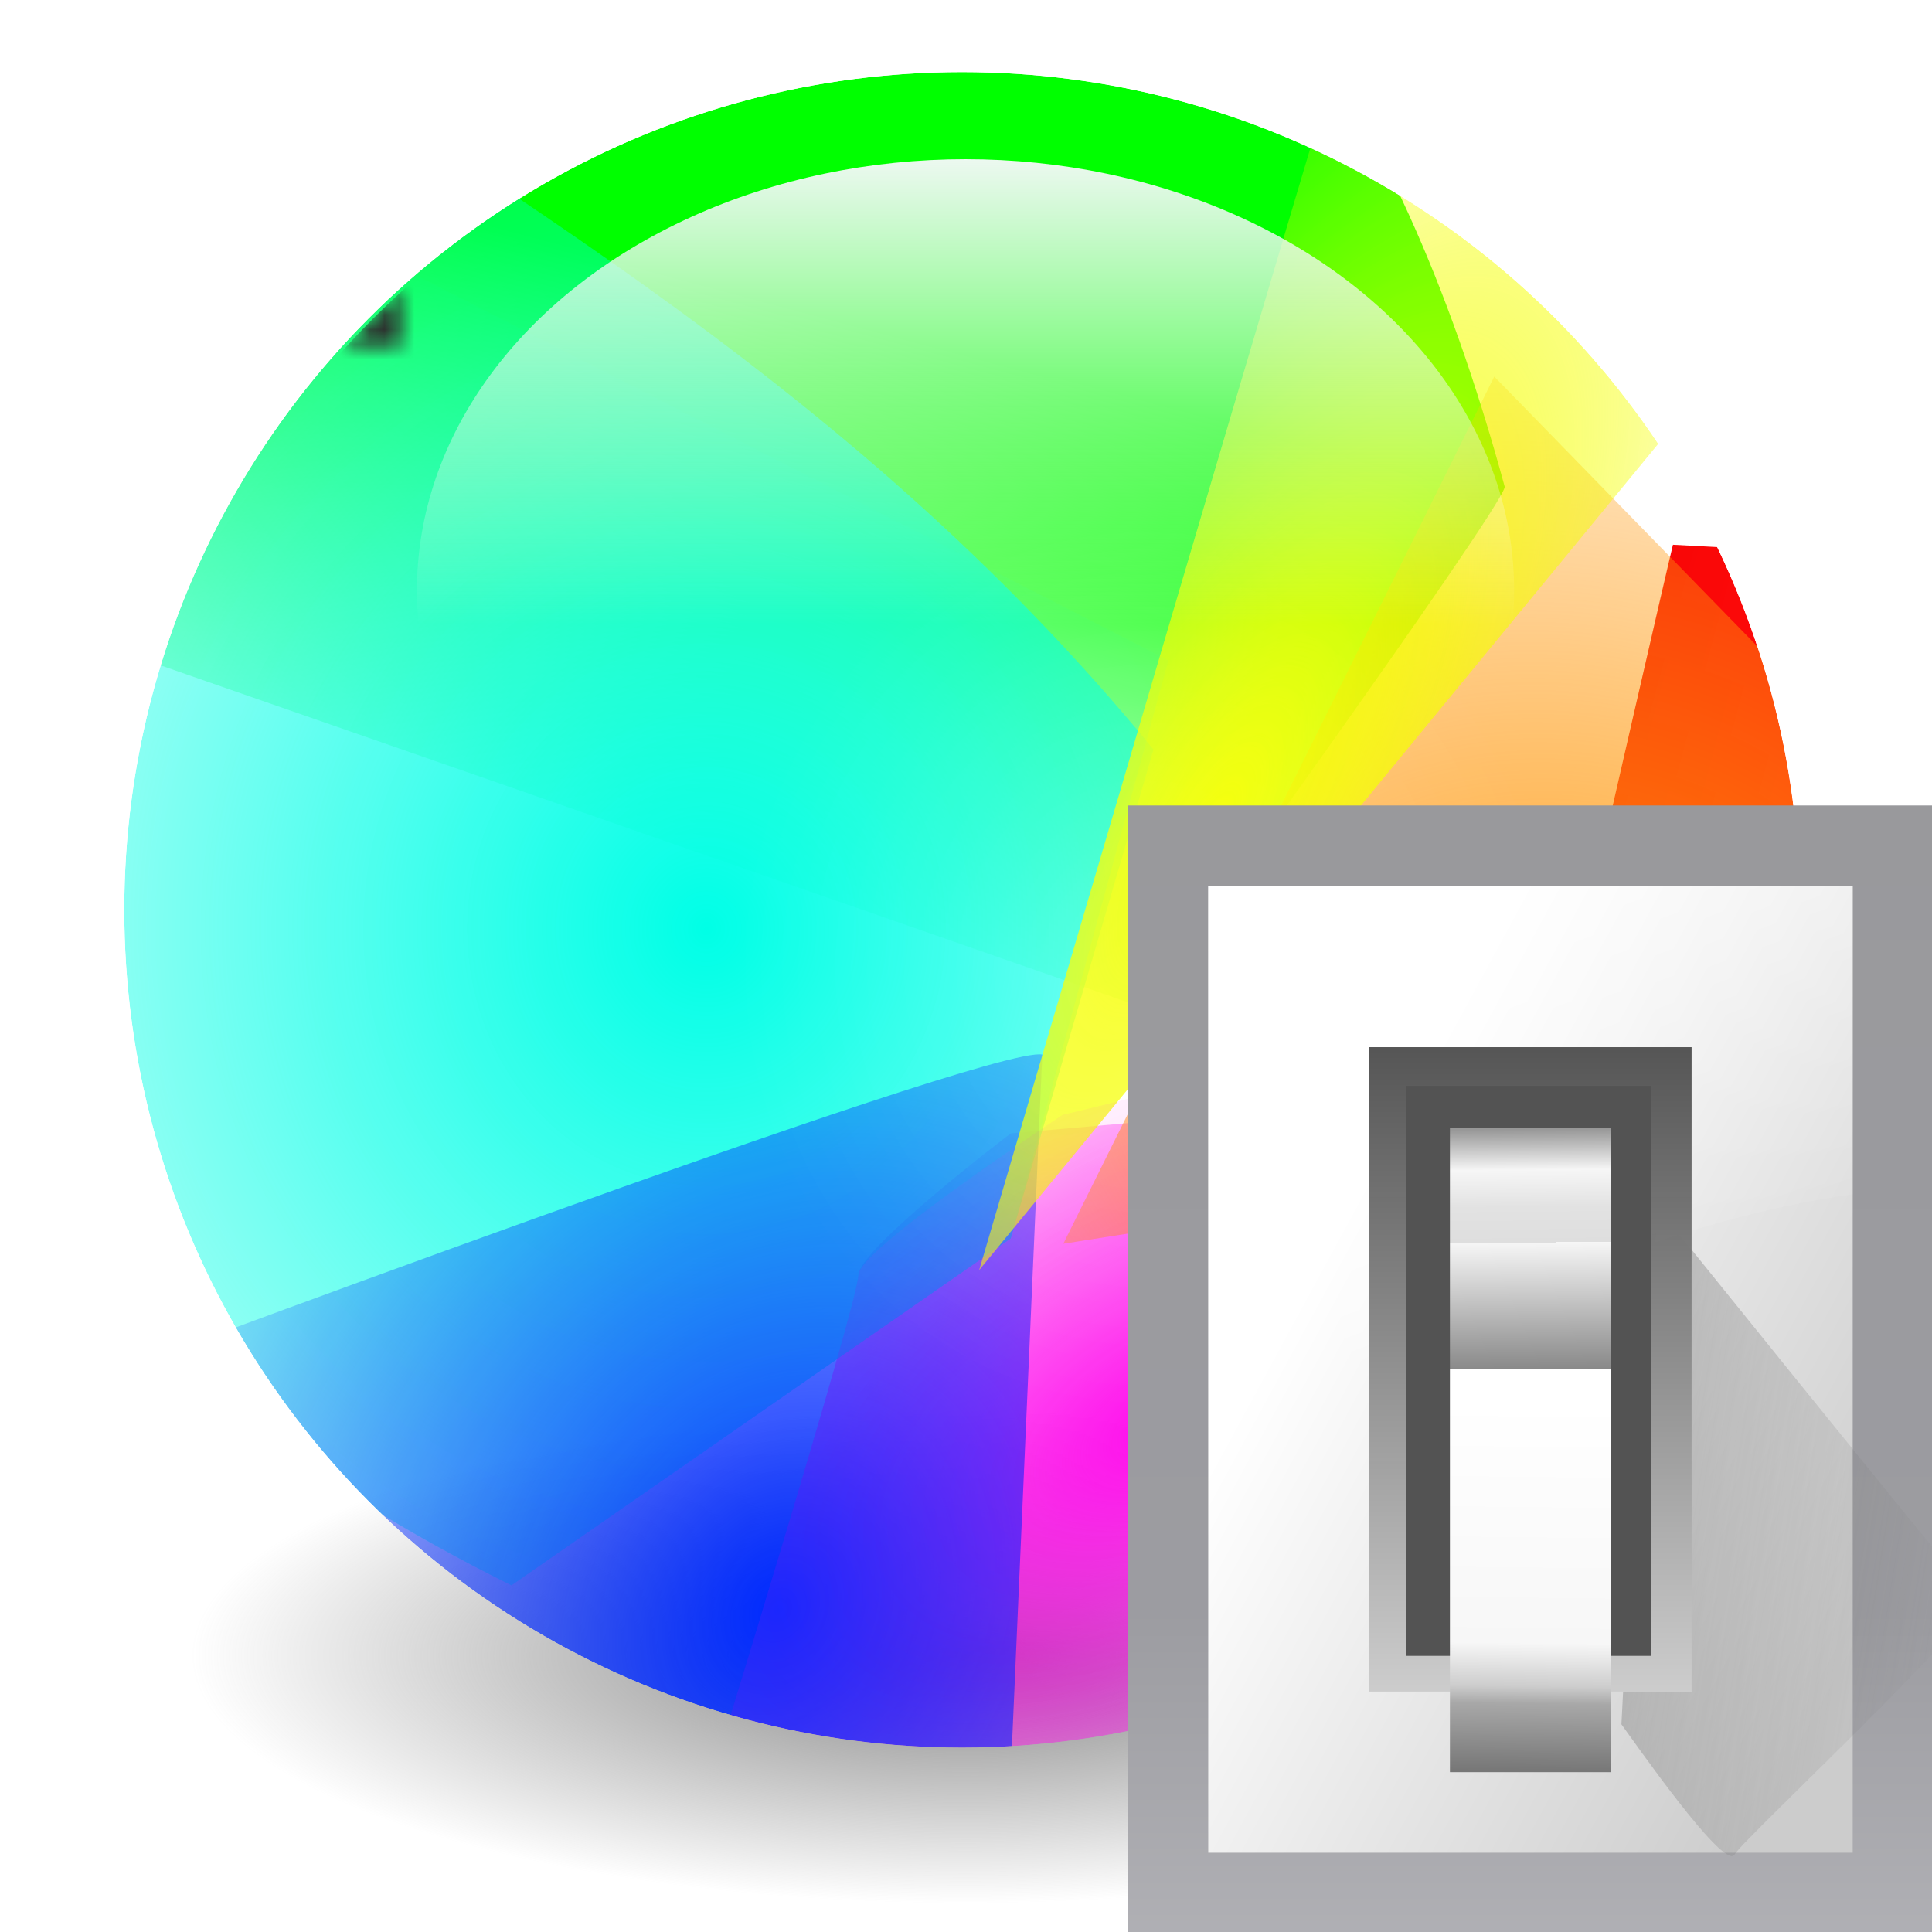 <svg enable-background="new 0 0 128 128" height="24" viewBox="0 0 24 24" width="24" xmlns="http://www.w3.org/2000/svg" xmlns:xlink="http://www.w3.org/1999/xlink"><radialGradient id="a" cx="16.933" cy="292.767" gradientTransform="matrix(1 0 0 .32 0 199.081)" gradientUnits="userSpaceOnUse" r="13.229"><stop offset="0" stop-color="#818181"/><stop offset="1" stop-color="#818181" stop-opacity="0"/></radialGradient><filter id="b" color-interpolation-filters="sRGB" height="1.099" width="1.032" x="-.016" y="-.05"><feGaussianBlur stdDeviation=".175"/></filter><clipPath id="c"><circle cx="241.029" cy="62.757" r="56.359"/></clipPath><radialGradient id="d" cx="253.321" cy="66.658" gradientTransform="matrix(1 0 0 1.09 0 -6.021)" gradientUnits="userSpaceOnUse" r="27.4"><stop offset="0" stop-color="#fff"/><stop offset="1" stop-color="#fff" stop-opacity="0"/></radialGradient><filter id="e" color-interpolation-filters="sRGB"><feGaussianBlur stdDeviation="2.212"/></filter><linearGradient id="f" gradientUnits="userSpaceOnUse" x1="240.051" x2="228.194" y1="24.921" y2="69.172"><stop offset="0" stop-color="#0f0"/><stop offset="1" stop-color="#0f0" stop-opacity="0"/></linearGradient><filter id="g" color-interpolation-filters="sRGB" height="1.322" width="1.235" x="-.118" y="-.161"><feGaussianBlur stdDeviation="5.827"/></filter><linearGradient id="h" gradientUnits="userSpaceOnUse" x1="295.571" x2="262.895" y1="67.719" y2="58.964"><stop offset="0" stop-color="#ff0c0c"/><stop offset="1" stop-color="#f00000"/></linearGradient><filter id="i" color-interpolation-filters="sRGB" height="1.432" width="1.706" x="-.353" y="-.216"><feGaussianBlur stdDeviation="5.827"/></filter><radialGradient id="j" cx="258.323" cy="88.262" gradientTransform="matrix(1.151 -.665 .36 .623 -73.821 213.904)" gradientUnits="userSpaceOnUse" r="41.366"><stop offset="0" stop-color="#ff0cec"/><stop offset="1" stop-color="#ff0cec" stop-opacity="0"/></radialGradient><filter id="k" color-interpolation-filters="sRGB" height="1.565" width="1.338" x="-.169" y="-.283"><feGaussianBlur stdDeviation="5.827"/></filter><radialGradient id="l" cx="276.302" cy="61.709" fx="279.13" fy="71.517" gradientTransform="matrix(2.14 0 0 1.775 -315.111 -47.802)" gradientUnits="userSpaceOnUse" r="28.961"><stop offset="0" stop-color="#ff980c"/><stop offset="1" stop-color="#ff980c" stop-opacity="0"/></radialGradient><filter id="m" color-interpolation-filters="sRGB" height="1.595" width="1.491" x="-.246" y="-.297"><feGaussianBlur stdDeviation="5.827"/></filter><radialGradient id="n" cx="223.799" cy="64.007" gradientTransform="matrix(1.72 0 0 1.852 -161.103 -54.514)" gradientUnits="userSpaceOnUse" r="41.512"><stop offset="0" stop-color="#00ffe6"/><stop offset="1" stop-color="#00ffe6" stop-opacity="0"/></radialGradient><filter id="o" color-interpolation-filters="sRGB" height="1.316" width="1.277" x="-.138" y="-.158"><feGaussianBlur stdDeviation="5.827"/></filter><radialGradient id="p" cx="226.296" cy="102.511" gradientTransform="matrix(1.32 .762 -.94 1.627 26.301 -229.367)" gradientUnits="userSpaceOnUse" r="32.88"><stop offset="0" stop-color="#002aff"/><stop offset="1" stop-color="#002aff" stop-opacity="0"/></radialGradient><filter id="q" color-interpolation-filters="sRGB" height="1.38" width="1.425" x="-.213" y="-.19"><feGaussianBlur stdDeviation="5.827"/></filter><radialGradient id="r" cx="257.917" cy="51.729" gradientTransform="matrix(.866 .5 -1.343 2.325 104.002 -192.132)" gradientUnits="userSpaceOnUse" r="25.279"><stop offset="0" stop-color="#f5ff00"/><stop offset="1" stop-color="#f5ff00" stop-opacity=".152"/></radialGradient><filter id="s" color-interpolation-filters="sRGB" height="1.326" width="1.553" x="-.277" y="-.163"><feGaussianBlur stdDeviation="5.827"/></filter><linearGradient id="t" gradientTransform="matrix(.705 0 0 .554 4.994 119.396)" gradientUnits="userSpaceOnUse" x1="16.933" x2="16.933" y1="265.964" y2="281.125"><stop offset="0" stop-color="#faf8fe"/><stop offset="1" stop-color="#faf8fe" stop-opacity="0"/></linearGradient><mask id="u" maskUnits="userSpaceOnUse"><path d="m64 7.938a56.063 56.063 0 0 0 -56.062 56.062 56.063 56.063 0 0 0 56.062 56.062 56.063 56.063 0 0 0 56.062-56.062 56.063 56.063 0 0 0 -56.062-56.062zm0 5.555a50.508 50.508 0 0 1 50.508 50.508 50.508 50.508 0 0 1 -50.508 50.508 50.508 50.508 0 0 1 -50.508-50.508 50.508 50.508 0 0 1 50.508-50.508z" fill="#4b4b4b" fill-opacity=".971" filter="url(#v)"/></mask><filter id="v" color-interpolation-filters="sRGB" height="1.072" width="1.072" x="-.036" y="-.036"><feGaussianBlur stdDeviation="1.682"/></filter><linearGradient id="w" gradientUnits="userSpaceOnUse" x1="78.611" x2="120.344" y1="88.852" y2="111.547"><stop offset="0" stop-color="#fff"/><stop offset="1" stop-color="#ccc"/></linearGradient><linearGradient id="x" gradientUnits="userSpaceOnUse" x1="88.381" x2="130.486" y1="1008.997" y2="1015.695"><stop offset="0" stop-color="#7b7b7b"/><stop offset="1" stop-color="#797979" stop-opacity="0"/></linearGradient><clipPath id="y"><path d="m41.356 933.744h83.944v117.522h-83.944z"/></clipPath><filter id="z" color-interpolation-filters="sRGB" height="1.074" width="1.138" x="-.069" y="-.037"><feGaussianBlur stdDeviation="1.056"/></filter><linearGradient id="A" gradientUnits="userSpaceOnUse" x1="100.835" x2="116.428" y1="37.993" y2="80.924"><stop offset="0" stop-color="#fff" stop-opacity=".683"/><stop offset="1" stop-color="#fff" stop-opacity="0"/></linearGradient><linearGradient id="B" gradientTransform="matrix(.583 0 0 .667 62.177 -566.69)" gradientUnits="userSpaceOnUse" x1="63.012" x2="63.012" y1="945.898" y2="1033.157"><stop offset="0" stop-color="#545454" stop-opacity=".988"/><stop offset="1" stop-color="#ebebeb"/></linearGradient><linearGradient id="C" gradientTransform="matrix(.48 0 0 .662 128.735 -578.516)" gradientUnits="userSpaceOnUse" x1="-60.536" x2="-60.357" y1="979.505" y2="1009.505"><stop offset="0" stop-color="#979797"/><stop offset=".148" stop-color="#f6f6f6"/><stop offset=".284" stop-color="#e2e2e2"/><stop offset=".412" stop-color="#dedede"/><stop offset=".412" stop-color="#f6f6f6"/><stop offset="1" stop-color="#6b6b6b"/></linearGradient><linearGradient id="D" gradientTransform="matrix(.48 0 0 .583 128.767 499.766)" gradientUnits="userSpaceOnUse" x1="-61.079" x2="-60.641" y1="-1056.658" y2="-1010.913"><stop offset="0" stop-color="#777"/><stop offset=".182" stop-color="#a8a8a8"/><stop offset=".229" stop-color="#cdcdcd"/><stop offset=".346" stop-color="#f7f7f7"/><stop offset="1" stop-color="#fff"/></linearGradient><linearGradient id="E" gradientUnits="userSpaceOnUse" x1="98.908" x2="98.908" y1="46.547" y2="162.909"><stop offset="0" stop-color="#99999c"/><stop offset=".5" stop-color="#9c9ca1"/><stop offset="1" stop-color="#cdcdd1"/></linearGradient><g transform="matrix(.727 0 0 .727 -.316 -192.276)"><ellipse cx="16.933" cy="292.767" fill="url(#a)" filter="url(#b)" rx="13.229" ry="4.233"/><g clip-path="url(#c)" transform="matrix(.254 0 0 .254 -44.348 264.085)"><ellipse cx="253.321" cy="66.658" fill="url(#d)" filter="url(#e)" opacity=".8" rx="27.4" ry="29.875"/><path d="m277.539 34.308c-.354 1.768-24.395 35.002-24.395 35.002l-94.399-32.88 42.073-54.094c29.889.871 61.382-4.372 76.721 51.972z" fill="url(#f)" filter="url(#g)"/><path d="m288.853 38.197c-.707 2.828-14.849 64.7-14.849 64.7l39.598-2.475-4.596-61.165z" fill="url(#h)" filter="url(#i)"/><path d="m306.531 90.877-30.052-15.91-32.173 2.828s-10.253 7.778-10.253 9.546-10.253 35.002-10.253 35.002l29.698 2.121z" fill="url(#j)" filter="url(#k)"/><path d="m276.832 26.884-28.991 58.336 28.305-4.45 28.617-25.249z" fill="url(#l)" filter="url(#m)"/><path d="m182.651-3.886c24.575 16.703 50.428 30.427 71.261 55.861l-9.607 32.891-33.588 23.335c-56.406-27.91-57.276-81.354-28.067-112.087z" fill="url(#n)" filter="url(#o)"/><path d="m246.427 72.492c-3.536-.707-65.761 22.627-65.761 22.627l5.657 50.912 56.922-1.061z" fill="url(#p)" filter="url(#q)"/><path d="m267.64 1.074c-1.061 2.828-25.456 85.913-25.456 85.913l50.558-61.518z" fill="url(#r)" filter="url(#s)"/><path d="m306.531 90.877-30.052-15.91c-9.761-4.356-17.658-.962-28.673 1.578 0 0-13.753 9.028-13.753 10.796s-10.253 35.002-10.253 35.002l29.698 2.121z" fill="url(#j)" filter="url(#k)" opacity=".483"/><path d="m172.151 3.614 82.761 42.361-10.607 38.891-33.588 23.335c-56.406-27.91-67.776-73.854-38.567-104.587z" fill="url(#n)" filter="url(#o)" opacity=".281"/><path d="m267.64 1.074c-1.061 2.828-25.456 85.913-25.456 85.913l50.558-61.518z" fill="url(#r)" filter="url(#s)" opacity=".397"/><ellipse cx="253.321" cy="66.658" fill="url(#d)" filter="url(#e)" opacity=".302" rx="27.4" ry="29.875"/></g><ellipse cx="16.933" cy="274.565" fill="url(#t)" rx="9.374" ry="7.366"/><path d="m64 7.938c-30.962.001-56.062 25.1-56.062 56.062.001 30.962 25.1 56.062 56.062 56.062 30.962-.001 56.062-25.1 56.062-56.062-.001-30.962-25.1-56.062-56.062-56.062z" fill="#2d2d2d" mask="url(#u)" transform="matrix(.256 0 0 .256 .576 263.684)"/></g><g transform="matrix(.172 0 0 .172 2 2)"><path d="m69.817 46.547h58.181v81.453h-58.181z" fill="url(#E)"/><path d="m75.635 52.365h46.545v69.817h-46.545z" fill="url(#w)"/><path clip-path="url(#y)" d="m92.815 1029.632c1.071 1.429 10.714 15.357 11.786 13.572 1.071-1.786 26.429-25.357 25-26.786-1.429-1.429-33.929-41.786-33.929-41.786z" fill="url(#x)" fill-rule="evenodd" filter="url(#z)" opacity=".68" transform="matrix(.693 0 0 .693 41.154 -600.625)"/><path d="m75.635 52.365v47.281c14.172-16.5 33.538-23.157 46.544-25.022v-22.258z" fill="url(#A)" fill-rule="evenodd"/><path d="m87.272 64.001h23.272v46.545h-23.272z" fill="url(#B)"/><path d="m89.926 66.799h17.687v41.165h-17.687z" fill="#535353"/><path d="m93.09 69.819h11.636v17.454h-11.636z" fill="url(#C)"/><path d="m93.09-116.364h11.636v29.09h-11.636z" fill="url(#D)" transform="scale(1 -1)"/></g></svg>